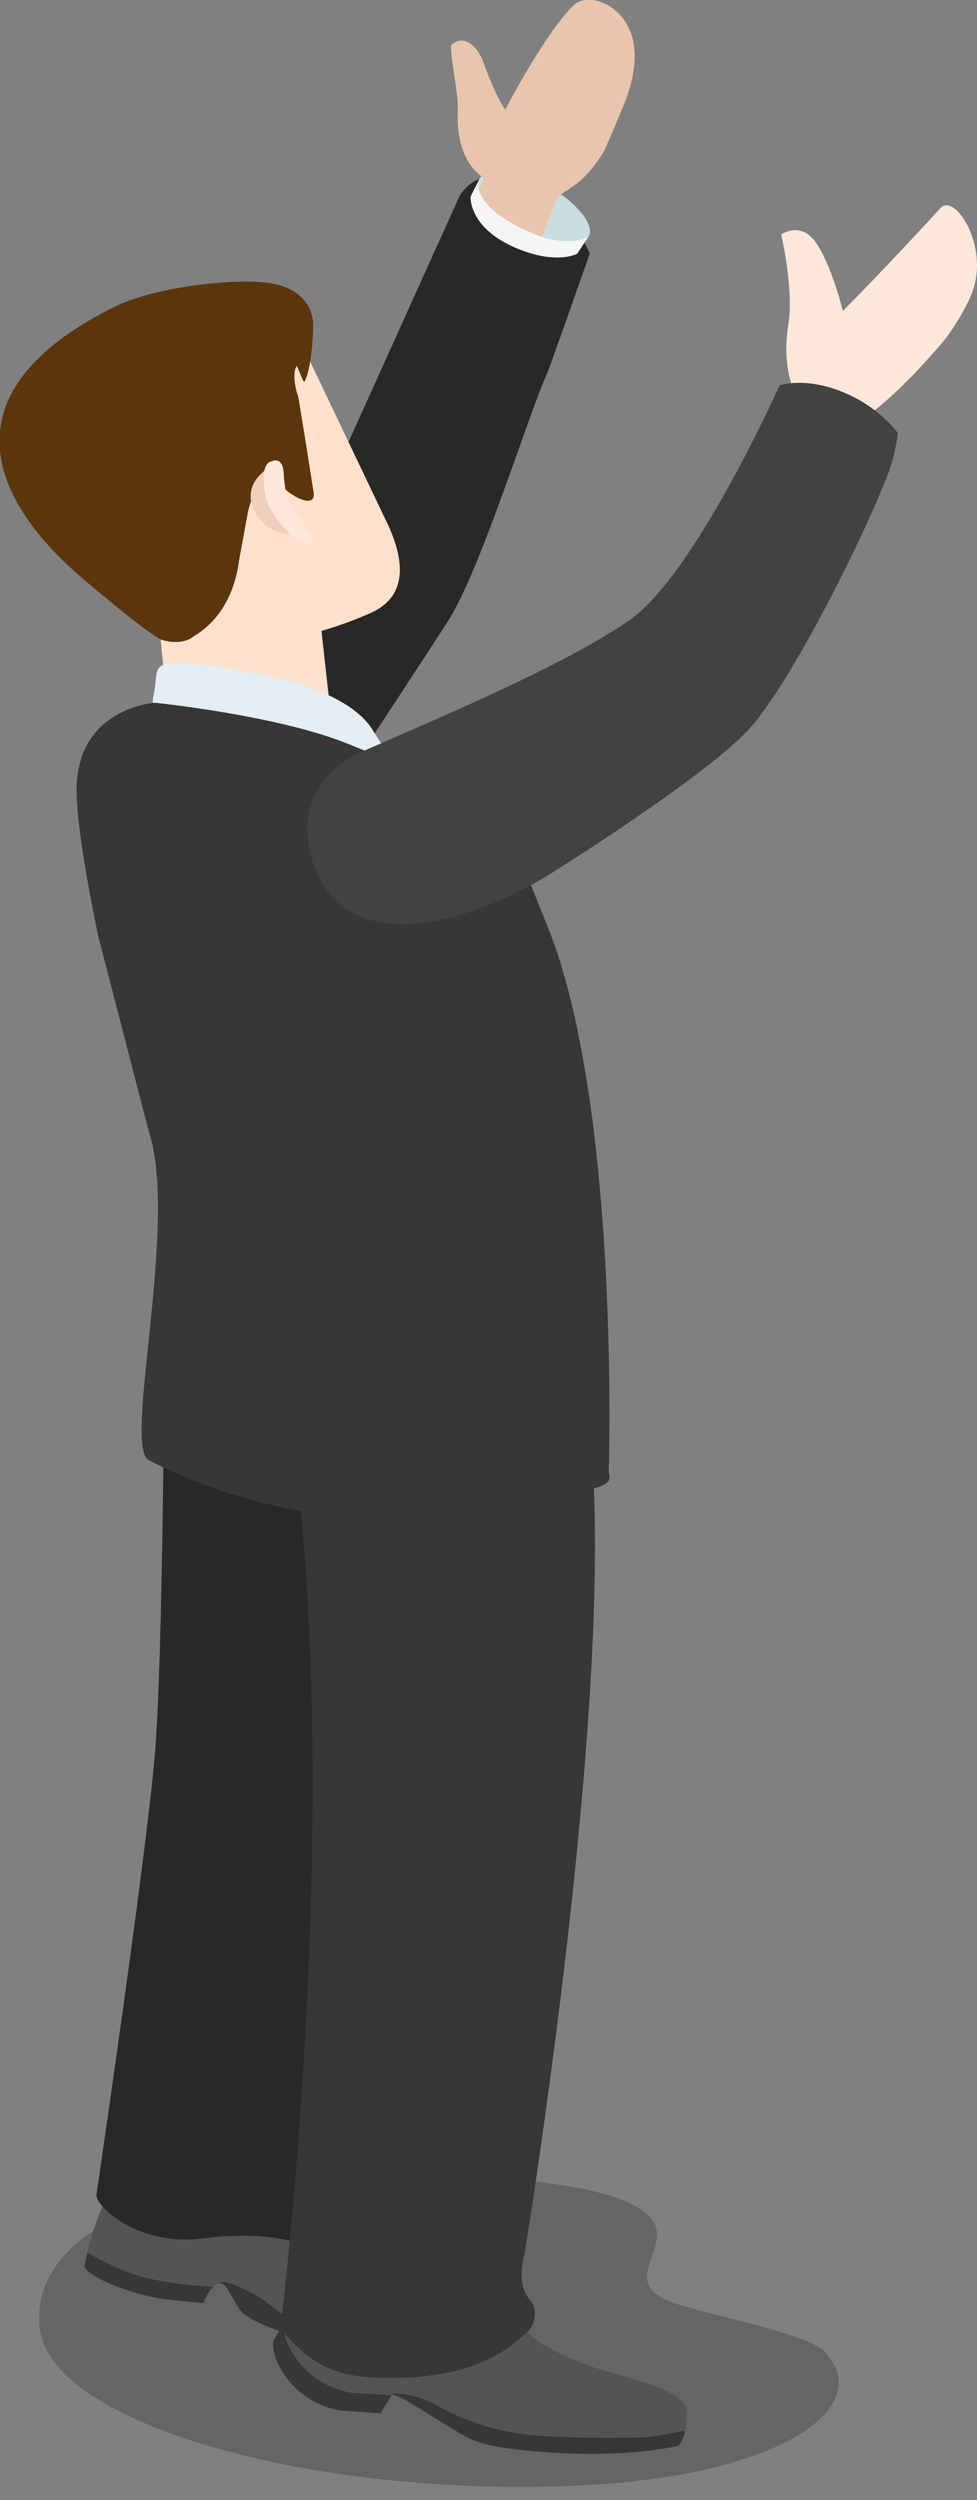 <?xml version="1.0" encoding="UTF-8" standalone="no"?>
<!-- Created with Inkscape (http://www.inkscape.org/) -->

<svg
   xmlns:dc="http://purl.org/dc/elements/1.1/"
   xmlns:cc="http://creativecommons.org/ns#"
   xmlns:rdf="http://www.w3.org/1999/02/22-rdf-syntax-ns#"
   xmlns:svg="http://www.w3.org/2000/svg"
   xmlns="http://www.w3.org/2000/svg"
   xmlns:sodipodi="http://sodipodi.sourceforge.net/DTD/sodipodi-0.dtd"
   xmlns:inkscape="http://www.inkscape.org/namespaces/inkscape"
   width="2.638mm"
   height="6.745mm"
   viewBox="0 0 2.638 6.745"
   version="1.1"
   id="svg45331"
   inkscape:version="0.92.2 (5c3e80d, 2017-08-06)"
   sodipodi:docname="people-business-23.svg">
  <rect x="0" y="0" width="2.638" height="6.745" fill="#808080" stroke="none"/>
  <defs
     id="defs45325">
    <clipPath
       id="clipPath2864"
       clipPathUnits="userSpaceOnUse">
      <path
         inkscape:connector-curvature="0"
         id="path2862"
         d="m 1713.778,1928.833 c -0.536,-0.312 -0.927,-0.874 -1.106,-1.65 v 0 l 1.125,0.653 c 0.179,0.778 0.57,1.34 1.107,1.651 v 0 z" />
    </clipPath>
    <clipPath
       id="clipPath2848"
       clipPathUnits="userSpaceOnUse">
      <path
         inkscape:connector-curvature="0"
         id="path2846"
         d="M 0,2119.953 H 3253.108 V 0 H 0 Z" />
    </clipPath>
    <clipPath
       id="clipPath2836"
       clipPathUnits="userSpaceOnUse">
      <path
         inkscape:connector-curvature="0"
         id="path2834"
         d="m 1711.152,1926.674 v -0.651 c 0.308,-0.179 0.813,-0.18 1.126,0 v 0 0.651 c -0.315,-0.183 -0.82,-0.178 -1.129,0" />
    </clipPath>
    <clipPath
       id="clipPath2820"
       clipPathUnits="userSpaceOnUse">
      <path
         inkscape:connector-curvature="0"
         id="path2818"
         d="M 0,2119.953 H 3253.108 V 0 H 0 Z" />
    </clipPath>
    <clipPath
       id="clipPath2808"
       clipPathUnits="userSpaceOnUse">
      <path
         inkscape:connector-curvature="0"
         id="path2806"
         d="m 1710.148,1926.8 c 0,-0.121 0.077,-0.238 0.231,-0.325 v 0 0.65 c -0.156,0.087 -0.233,0.207 -0.233,0.324 v 0 -0.649 z" />
    </clipPath>
    <clipPath
       id="clipPath2796"
       clipPathUnits="userSpaceOnUse">
      <path
         inkscape:connector-curvature="0"
         id="path2794"
         d="m 1714.756,1928.103 v -0.65 c 0.158,0.09 0.237,0.211 0.237,0.331 v 0 0.65 c 0,-0.119 -0.078,-0.24 -0.236,-0.331" />
    </clipPath>
    <clipPath
       id="clipPath2784"
       clipPathUnits="userSpaceOnUse">
      <path
         inkscape:connector-curvature="0"
         id="path2782"
         d="M 0,2119.953 H 3253.108 V 0 H 0 Z" />
    </clipPath>
    <clipPath
       id="clipPath2772"
       clipPathUnits="userSpaceOnUse">
      <path
         inkscape:connector-curvature="0"
         id="path2770"
         d="m 1720.53,1921.188 10e-4,-0.65 c 0.309,-0.181 0.814,-0.181 1.128,0 v 0 0.65 c -0.316,-0.182 -0.821,-0.181 -1.129,0" />
    </clipPath>
    <clipPath
       id="clipPath2756"
       clipPathUnits="userSpaceOnUse">
      <path
         inkscape:connector-curvature="0"
         id="path2754"
         d="M 0,2119.953 H 3253.108 V 0 H 0 Z" />
    </clipPath>
    <clipPath
       id="clipPath2744"
       clipPathUnits="userSpaceOnUse">
      <path
         inkscape:connector-curvature="0"
         id="path2742"
         d="m 1719.524,1921.312 c 0,-0.119 0.08,-0.235 0.234,-0.324 v 0 0.65 c -0.154,0.089 -0.233,0.207 -0.233,0.324 v 0 -0.65 z" />
    </clipPath>
    <clipPath
       id="clipPath2732"
       clipPathUnits="userSpaceOnUse">
      <path
         inkscape:connector-curvature="0"
         id="path2730"
         d="m 1724.133,1922.619 v -0.654 c 0.158,0.094 0.238,0.212 0.238,0.331 v 0 0.65 c 0,-0.117 -0.08,-0.238 -0.238,-0.327" />
    </clipPath>
    <clipPath
       id="clipPath2536"
       clipPathUnits="userSpaceOnUse">
      <path
         inkscape:connector-curvature="0"
         id="path2534"
         d="m 1708.77,1889.11 h 53.56 v -38.31 h -53.56 z" />
    </clipPath>
    <clipPath
       id="clipPath3428"
       clipPathUnits="userSpaceOnUse">
      <path
         inkscape:connector-curvature="0"
         id="path3426"
         d="m 1819.231,1919.634 0.051,-0.722 c 0.167,0.114 0.248,0.253 0.238,0.383 v 0 l -0.048,0.721 c 0.01,-0.131 -0.071,-0.272 -0.241,-0.382" />
    </clipPath>
    <clipPath
       id="clipPath3440"
       clipPathUnits="userSpaceOnUse">
      <path
         inkscape:connector-curvature="0"
         id="path3438"
         d="m 1814.225,1917.859 c 0.01,-0.132 0.103,-0.255 0.282,-0.343 v 0 l -0.049,0.721 c -0.177,0.085 -0.273,0.212 -0.281,0.34 v 0 z" />
    </clipPath>
    <clipPath
       id="clipPath3452"
       clipPathUnits="userSpaceOnUse">
      <path
         inkscape:connector-curvature="0"
         id="path3450"
         d="M 0,2119.953 H 3253.108 V 0 H 0 Z" />
    </clipPath>
    <clipPath
       id="clipPath3468"
       clipPathUnits="userSpaceOnUse">
      <path
         inkscape:connector-curvature="0"
         id="path3466"
         d="m 1815.349,1917.792 0.046,-0.72 c 0.354,-0.177 0.915,-0.14 1.248,0.082 v 0 l -0.048,0.721 c -0.335,-0.223 -0.893,-0.259 -1.246,-0.083" />
    </clipPath>
    <clipPath
       id="clipPath3480"
       clipPathUnits="userSpaceOnUse">
      <path
         inkscape:connector-curvature="0"
         id="path3478"
         d="M 0,2119.953 H 3253.108 V 0 H 0 Z" />
    </clipPath>
    <clipPath
       id="clipPath3492"
       clipPathUnits="userSpaceOnUse">
      <path
         inkscape:connector-curvature="0"
         id="path3490"
         d="m 1808.461,1925.033 0.049,-0.719 c 0.167,0.112 0.245,0.25 0.238,0.383 v 0 l -0.049,0.719 c 0.01,-0.131 -0.07,-0.268 -0.238,-0.383" />
    </clipPath>
    <clipPath
       id="clipPath3504"
       clipPathUnits="userSpaceOnUse">
      <path
         inkscape:connector-curvature="0"
         id="path3502"
         d="m 1803.454,1923.259 c 0.01,-0.132 0.102,-0.258 0.279,-0.342 v 0 l -0.048,0.72 c -0.177,0.086 -0.273,0.214 -0.28,0.342 v 0 z" />
    </clipPath>
    <clipPath
       id="clipPath3516"
       clipPathUnits="userSpaceOnUse">
      <path
         inkscape:connector-curvature="0"
         id="path3514"
         d="M 0,2119.953 H 3253.108 V 0 H 0 Z" />
    </clipPath>
    <clipPath
       id="clipPath3532"
       clipPathUnits="userSpaceOnUse">
      <path
         inkscape:connector-curvature="0"
         id="path3530"
         d="m 1804.576,1923.193 0.047,-0.721 c 0.353,-0.175 0.915,-0.14 1.248,0.081 v 0 l -0.049,0.722 c -0.333,-0.223 -0.894,-0.258 -1.246,-0.082" />
    </clipPath>
    <clipPath
       id="clipPath3544"
       clipPathUnits="userSpaceOnUse">
      <path
         inkscape:connector-curvature="0"
         id="path3542"
         d="M 0,2119.953 H 3253.108 V 0 H 0 Z" />
    </clipPath>
    <clipPath
       id="clipPath3560"
       clipPathUnits="userSpaceOnUse">
      <path
         inkscape:connector-curvature="0"
         id="path3558"
         d="m 1807.327,1925.772 c -0.572,-0.383 -0.964,-1.034 -1.106,-1.907 v 0 l 1.197,0.803 c 0.144,0.873 0.537,1.525 1.109,1.907 v 0 z" />
    </clipPath>
    <clipPath
       id="clipPath3240"
       clipPathUnits="userSpaceOnUse">
      <path
         inkscape:connector-curvature="0"
         id="path3238"
         d="m 1804.45,1875.26 h 66.26 v -26.97 h -66.26 z" />
    </clipPath>
    <clipPath
       id="clipPath3596"
       clipPathUnits="userSpaceOnUse">
      <path
         inkscape:connector-curvature="0"
         id="path3594"
         d="m 1887.55,1874.88 h 68.5 v -28.2 h -68.5 z" />
    </clipPath>
    <clipPath
       id="clipPath3760"
       clipPathUnits="userSpaceOnUse">
      <path
         inkscape:connector-curvature="0"
         id="path3758"
         d="m 1940.709,1921.043 c -0.01,-0.134 0.073,-0.277 0.243,-0.394 v 0 l 0.052,0.743 c -0.176,0.111 -0.256,0.256 -0.246,0.388 v 0 z" />
    </clipPath>
    <clipPath
       id="clipPath3772"
       clipPathUnits="userSpaceOnUse">
      <path
         inkscape:connector-curvature="0"
         id="path3770"
         d="m 1945.896,1919.955 -0.048,-0.737 c 0.182,0.088 0.281,0.215 0.289,0.351 v 0 l 0.048,0.737 c -0.01,-0.134 -0.106,-0.261 -0.289,-0.351" />
    </clipPath>
    <clipPath
       id="clipPath3784"
       clipPathUnits="userSpaceOnUse">
      <path
         inkscape:connector-curvature="0"
         id="path3782"
         d="M 0,2119.953 H 3253.108 V 0 H 0 Z" />
    </clipPath>
    <clipPath
       id="clipPath3800"
       clipPathUnits="userSpaceOnUse">
      <path
         inkscape:connector-curvature="0"
         id="path3798"
         d="m 1943.658,1918.845 c 0.343,-0.226 0.914,-0.264 1.28,-0.084 v 0 l 0.047,0.741 c -0.361,-0.182 -0.936,-0.146 -1.28,0.084 v 0 z" />
    </clipPath>
    <clipPath
       id="clipPath3812"
       clipPathUnits="userSpaceOnUse">
      <path
         inkscape:connector-curvature="0"
         id="path3810"
         d="M 0,2119.953 H 3253.108 V 0 H 0 Z" />
    </clipPath>
    <clipPath
       id="clipPath3824"
       clipPathUnits="userSpaceOnUse">
      <path
         inkscape:connector-curvature="0"
         id="path3822"
         d="m 1951.754,1926.58 c -0.01,-0.136 0.071,-0.278 0.241,-0.392 v 0 l 0.052,0.737 c -0.174,0.117 -0.253,0.258 -0.245,0.391 v 0 z" />
    </clipPath>
    <clipPath
       id="clipPath3836"
       clipPathUnits="userSpaceOnUse">
      <path
         inkscape:connector-curvature="0"
         id="path3834"
         d="m 1956.943,1925.491 -0.049,-0.737 c 0.18,0.088 0.277,0.215 0.287,0.352 v 0 l 0.049,0.737 c -0.01,-0.132 -0.104,-0.262 -0.287,-0.352" />
    </clipPath>
    <clipPath
       id="clipPath3848"
       clipPathUnits="userSpaceOnUse">
      <path
         inkscape:connector-curvature="0"
         id="path3846"
         d="M 0,2119.953 H 3253.108 V 0 H 0 Z" />
    </clipPath>
    <clipPath
       id="clipPath3864"
       clipPathUnits="userSpaceOnUse">
      <path
         inkscape:connector-curvature="0"
         id="path3862"
         d="m 1954.703,1924.383 c 0.34,-0.229 0.916,-0.262 1.279,-0.086 v 0 l 0.049,0.743 c -0.361,-0.183 -0.938,-0.15 -1.279,0.081 v 0 z" />
    </clipPath>
    <clipPath
       id="clipPath3876"
       clipPathUnits="userSpaceOnUse">
      <path
         inkscape:connector-curvature="0"
         id="path3874"
         d="M 0,2119.953 H 3253.108 V 0 H 0 Z" />
    </clipPath>
    <clipPath
       id="clipPath3892"
       clipPathUnits="userSpaceOnUse">
      <path
         inkscape:connector-curvature="0"
         id="path3890"
         d="m 1953.117,1926.55 1.227,-0.822 c -0.145,0.891 -0.551,1.561 -1.133,1.955 v 0 l -1.232,0.823 c 0.588,-0.393 0.989,-1.061 1.138,-1.956" />
    </clipPath>
    <clipPath
       id="clipPath3948"
       clipPathUnits="userSpaceOnUse">
      <path
         inkscape:connector-curvature="0"
         id="path3946"
         d="m 2018.76,1870.93 h 70.11 v -23.75 h -70.11 z" />
    </clipPath>
    <clipPath
       id="clipPath4212"
       clipPathUnits="userSpaceOnUse">
      <path
         inkscape:connector-curvature="0"
         id="path4210"
         d="m 2154.433,1916.311 c 0,-0.141 0.087,-0.289 0.273,-0.405 v 0 l 0.028,0.784 c -0.187,0.117 -0.276,0.264 -0.271,0.407 v 0 z" />
    </clipPath>
    <clipPath
       id="clipPath4224"
       clipPathUnits="userSpaceOnUse">
      <path
         inkscape:connector-curvature="0"
         id="path4222"
         d="m 2159.973,1915.328 -0.03,-0.782 c 0.192,0.1 0.289,0.239 0.295,0.381 v 0 l 0.027,0.785 c 0,-0.142 -0.103,-0.28 -0.292,-0.384" />
    </clipPath>
    <clipPath
       id="clipPath4236"
       clipPathUnits="userSpaceOnUse">
      <path
         inkscape:connector-curvature="0"
         id="path4234"
         d="M 0,2119.953 H 3253.108 V 0 H 0 Z" />
    </clipPath>
    <clipPath
       id="clipPath4252"
       clipPathUnits="userSpaceOnUse">
      <path
         inkscape:connector-curvature="0"
         id="path4250"
         d="m 2157.634,1914.081 c 0.368,-0.23 0.978,-0.251 1.357,-0.046 v 0 l 0.029,0.783 c -0.377,-0.203 -0.988,-0.185 -1.36,0.049 v 0 z" />
    </clipPath>
    <clipPath
       id="clipPath4264"
       clipPathUnits="userSpaceOnUse">
      <path
         inkscape:connector-curvature="0"
         id="path4262"
         d="M 0,2119.953 H 3253.108 V 0 H 0 Z" />
    </clipPath>
    <clipPath
       id="clipPath4276"
       clipPathUnits="userSpaceOnUse">
      <path
         inkscape:connector-curvature="0"
         id="path4274"
         d="m 2165.961,1922.544 c 0,-0.146 0.086,-0.293 0.271,-0.409 v 0 l 0.032,0.784 c -0.188,0.117 -0.279,0.265 -0.274,0.408 v 0 z" />
    </clipPath>
    <clipPath
       id="clipPath4288"
       clipPathUnits="userSpaceOnUse">
      <path
         inkscape:connector-curvature="0"
         id="path4286"
         d="m 2171.5,1921.561 -0.028,-0.785 c 0.189,0.101 0.287,0.239 0.293,0.379 v 0 l 0.028,0.787 c 0,-0.142 -0.102,-0.281 -0.293,-0.381" />
    </clipPath>
    <clipPath
       id="clipPath4300"
       clipPathUnits="userSpaceOnUse">
      <path
         inkscape:connector-curvature="0"
         id="path4298"
         d="M 0,2119.953 H 3253.108 V 0 H 0 Z" />
    </clipPath>
    <clipPath
       id="clipPath4316"
       clipPathUnits="userSpaceOnUse">
      <path
         inkscape:connector-curvature="0"
         id="path4314"
         d="m 2169.16,1920.31 c 0.37,-0.229 0.979,-0.249 1.359,-0.045 v 0 l 0.03,0.784 c -0.379,-0.201 -0.99,-0.186 -1.36,0.046 v 0 z" />
    </clipPath>
    <clipPath
       id="clipPath4328"
       clipPathUnits="userSpaceOnUse">
      <path
         inkscape:connector-curvature="0"
         id="path4326"
         d="M 0,2119.953 H 3253.108 V 0 H 0 Z" />
    </clipPath>
    <clipPath
       id="clipPath4344"
       clipPathUnits="userSpaceOnUse">
      <path
         inkscape:connector-curvature="0"
         id="path4342"
         d="m 2167.406,1922.556 1.331,-0.832 c -0.186,0.942 -0.633,1.637 -1.266,2.036 v 0 l -1.332,0.833 c 0.636,-0.396 1.084,-1.091 1.267,-2.037" />
    </clipPath>
    <clipPath
       id="clipPath4598"
       clipPathUnits="userSpaceOnUse">
      <path
         inkscape:connector-curvature="0"
         id="path4596"
         d="m 2331.633,1939.514 c 0,-0.142 0.1,-0.287 0.296,-0.396 v 0 0.783 c -0.196,0.107 -0.292,0.246 -0.292,0.387 v 0 -0.774 z" />
    </clipPath>
    <clipPath
       id="clipPath4610"
       clipPathUnits="userSpaceOnUse">
      <path
         inkscape:connector-curvature="0"
         id="path4608"
         d="m 2337.17,1938.719 v -0.771 c 0.189,0.099 0.285,0.249 0.285,0.379 v 0 0.787 c 0,-0.14 -0.091,-0.287 -0.283,-0.395" />
    </clipPath>
    <clipPath
       id="clipPath4622"
       clipPathUnits="userSpaceOnUse">
      <path
         inkscape:connector-curvature="0"
         id="path4620"
         d="M 0,2119.953 H 3253.108 V 0 H 0 Z" />
    </clipPath>
    <clipPath
       id="clipPath4638"
       clipPathUnits="userSpaceOnUse">
      <path
         inkscape:connector-curvature="0"
         id="path4636"
         d="m 2334.888,1938.187 v -0.785 c 0.382,-0.217 0.981,-0.217 1.349,0 v 0 0.785 c -0.368,-0.217 -0.963,-0.217 -1.349,0" />
    </clipPath>
    <clipPath
       id="clipPath4650"
       clipPathUnits="userSpaceOnUse">
      <path
         inkscape:connector-curvature="0"
         id="path4648"
         d="M 0,2119.953 H 3253.108 V 0 H 0 Z" />
    </clipPath>
    <clipPath
       id="clipPath4662"
       clipPathUnits="userSpaceOnUse">
      <path
         inkscape:connector-curvature="0"
         id="path4660"
         d="m 2342.868,1946.09 c 0,-0.141 0.101,-0.294 0.291,-0.401 v 0 l 0.01,0.777 c -0.195,0.113 -0.291,0.255 -0.291,0.401 v 0 z" />
    </clipPath>
    <clipPath
       id="clipPath4674"
       clipPathUnits="userSpaceOnUse">
      <path
         inkscape:connector-curvature="0"
         id="path4672"
         d="m 2348.401,1945.298 v -0.782 c 0.182,0.104 0.277,0.25 0.277,0.39 v 0 l 0.01,0.781 c 0,-0.143 -0.095,-0.282 -0.282,-0.389" />
    </clipPath>
    <clipPath
       id="clipPath4686"
       clipPathUnits="userSpaceOnUse">
      <path
         inkscape:connector-curvature="0"
         id="path4684"
         d="M 0,2119.953 H 3253.108 V 0 H 0 Z" />
    </clipPath>
    <clipPath
       id="clipPath4702"
       clipPathUnits="userSpaceOnUse">
      <path
         inkscape:connector-curvature="0"
         id="path4700"
         d="m 2346.127,1944.756 v -0.778 c 0.376,-0.212 0.982,-0.212 1.348,0 v 0 0.778 c -0.366,-0.213 -0.972,-0.213 -1.348,0" />
    </clipPath>
    <clipPath
       id="clipPath4714"
       clipPathUnits="userSpaceOnUse">
      <path
         inkscape:connector-curvature="0"
         id="path4712"
         d="M 0,2119.953 H 3253.108 V 0 H 0 Z" />
    </clipPath>
    <clipPath
       id="clipPath4730"
       clipPathUnits="userSpaceOnUse">
      <path
         inkscape:connector-curvature="0"
         id="path4728"
         d="m 2343.05,1948.089 c -0.023,0.013 -0.045,0.026 -0.068,0.038 v 0 z m 1.257,-1.939 1.349,-0.782 c -0.21,0.926 -0.683,1.603 -1.326,1.976 v 0 l -1.28,0.745 c 0.612,-0.371 1.048,-1.041 1.257,-1.939" />
    </clipPath>
    <clipPath
       id="clipPath4742"
       clipPathUnits="userSpaceOnUse">
      <path
         inkscape:connector-curvature="0"
         id="path4740"
         d="M 0,2119.953 H 3253.108 V 0 H 0 Z" />
    </clipPath>
    <clipPath
       id="clipPath4918"
       clipPathUnits="userSpaceOnUse">
      <path
         inkscape:connector-curvature="0"
         id="path4916"
         d="m 2276.169,1866.541 c 0,-0.151 0.1,-0.291 0.285,-0.401 v 0 0.785 c -0.19,0.105 -0.286,0.259 -0.286,0.394 v 0 -0.778 z" />
    </clipPath>
    <clipPath
       id="clipPath4930"
       clipPathUnits="userSpaceOnUse">
      <path
         inkscape:connector-curvature="0"
         id="path4928"
         d="m 2281.734,1865.741 -0.01,-0.776 c 0.185,0.103 0.278,0.244 0.278,0.385 v 0 0.786 c 0,-0.141 -0.096,-0.281 -0.276,-0.395" />
    </clipPath>
    <clipPath
       id="clipPath4942"
       clipPathUnits="userSpaceOnUse">
      <path
         inkscape:connector-curvature="0"
         id="path4940"
         d="M 0,2119.953 H 3253.108 V 0 H 0 Z" />
    </clipPath>
    <clipPath
       id="clipPath4958"
       clipPathUnits="userSpaceOnUse">
      <path
         inkscape:connector-curvature="0"
         id="path4956"
         d="m 2279.442,1865.203 v -0.782 c 0.372,-0.219 0.983,-0.219 1.351,0 v 0 0.782 c -0.372,-0.221 -0.983,-0.221 -1.355,0" />
    </clipPath>
    <clipPath
       id="clipPath4970"
       clipPathUnits="userSpaceOnUse">
      <path
         inkscape:connector-curvature="0"
         id="path4968"
         d="M 0,2119.953 H 3253.108 V 0 H 0 Z" />
    </clipPath>
    <clipPath
       id="clipPath4982"
       clipPathUnits="userSpaceOnUse">
      <path
         inkscape:connector-curvature="0"
         id="path4980"
         d="m 2287.467,1873.148 c 0,-0.144 0.095,-0.29 0.287,-0.404 v 0 0.786 c -0.191,0.114 -0.29,0.258 -0.29,0.404 v 0 -0.786 z" />
    </clipPath>
    <clipPath
       id="clipPath4994"
       clipPathUnits="userSpaceOnUse">
      <path
         inkscape:connector-curvature="0"
         id="path4992"
         d="m 2293.032,1872.36 v -0.782 c 0.191,0.096 0.282,0.241 0.282,0.378 v 0 0.788 c 0,-0.14 -0.094,-0.281 -0.281,-0.384" />
    </clipPath>
    <clipPath
       id="clipPath5006"
       clipPathUnits="userSpaceOnUse">
      <path
         inkscape:connector-curvature="0"
         id="path5004"
         d="M 0,2119.953 H 3253.108 V 0 H 0 Z" />
    </clipPath>
    <clipPath
       id="clipPath5022"
       clipPathUnits="userSpaceOnUse">
      <path
         inkscape:connector-curvature="0"
         id="path5020"
         d="m 2290.745,1871.81 -0.01,-0.78 c 0.377,-0.22 0.986,-0.214 1.353,0 v 0 0.78 c -0.371,-0.212 -0.98,-0.212 -1.351,0" />
    </clipPath>
    <clipPath
       id="clipPath5034"
       clipPathUnits="userSpaceOnUse">
      <path
         inkscape:connector-curvature="0"
         id="path5032"
         d="M 0,2119.953 H 3253.108 V 0 H 0 Z" />
    </clipPath>
    <clipPath
       id="clipPath5050"
       clipPathUnits="userSpaceOnUse">
      <path
         inkscape:connector-curvature="0"
         id="path5048"
         d="m 2288.91,1873.212 1.359,-0.784 c -0.216,0.934 -0.691,1.61 -1.337,1.987 v 0 l -1.356,0.791 c 0.652,-0.377 1.121,-1.054 1.334,-1.994" />
    </clipPath>
    <clipPath
       id="clipPath4408"
       clipPathUnits="userSpaceOnUse">
      <path
         inkscape:connector-curvature="0"
         id="path4406"
         d="m 2301.08,1906.05 h 45.97 v -31.57 h -45.97 z" />
    </clipPath>
    <clipPath
       id="clipPath4392"
       clipPathUnits="userSpaceOnUse">
      <path
         inkscape:connector-curvature="0"
         id="path4390"
         d="m 2227.58,1871.71 h 52.38 v -32.03 h -52.38 z" />
    </clipPath>
    <clipPath
       id="clipPath5114"
       clipPathUnits="userSpaceOnUse">
      <path
         inkscape:connector-curvature="0"
         id="path5112"
         d="m 2417.33,1884.9 h 51.88 v -27.05 h -51.88 z" />
    </clipPath>
    <clipPath
       id="clipPath5554"
       clipPathUnits="userSpaceOnUse">
      <path
         inkscape:connector-curvature="0"
         id="path5552"
         d="m 2532.68,1877.97 h 61.16 v -27.88 h -61.16 z" />
    </clipPath>
  </defs>
  <sodipodi:namedview
     id="base"
     pagecolor="#ffffff"
     bordercolor="#666666"
     borderopacity="1.0"
     inkscape:pageopacity="0.0"
     inkscape:pageshadow="2"
     inkscape:zoom="0.35"
     inkscape:cx="-607.92425"
     inkscape:cy="643.38477"
     inkscape:document-units="mm"
     inkscape:current-layer="layer1"
     showgrid="false"
     fit-margin-top="0"
     fit-margin-left="0"
     fit-margin-right="0"
     fit-margin-bottom="0"
     inkscape:window-width="1360"
     inkscape:window-height="706"
     inkscape:window-x="-8"
     inkscape:window-y="-8"
     inkscape:window-maximized="1" />
  <g
     inkscape:label="Layer 1"
     inkscape:groupmode="layer"
     id="layer1"
     transform="translate(-83.362,-584.46)">
    <g
       transform="matrix(0.1,0,0,0.086,75.948,565.636)"
       id="g43579">
      <g
         transform="matrix(0.353,0,0,-0.353,-818.839,949.981)"
         id="g5548">
        <g
           id="g5550" />
        <g
           id="g5562">
          <g
             style="opacity:0.27"
             id="g5560"
             clip-path="url(#clipPath5554)">
            <g
               id="g5558"
               transform="translate(2581.19,1866.45)">
              <path
                 inkscape:connector-curvature="0"
                 id="path5556"
                 style="fill:#231f20;fill-opacity:1;fill-rule:nonzero;stroke:none"
                 d="m 0,0 c -5.66,2.354 3.291,6.585 -4.938,9.548 -3.317,1.194 -9.878,1.976 -20.414,1.976 -11.744,0 -23.966,-4.496 -23.12,-13.764 0.784,-8.536 20.926,-15.091 41.183,-14.007 15.961,0.849 22.886,7.244 18.786,11.978 C 10.132,-2.683 2.534,-1.055 0,0" />
            </g>
          </g>
        </g>
      </g>
      <g
         transform="matrix(0.353,0,0,-0.353,88.216,224.628)"
         id="g5564">
        <path
           inkscape:connector-curvature="0"
           id="path5566"
           style="fill:#282827;fill-opacity:1;fill-rule:nonzero;stroke:none"
           d="m 0,0 c 3.826,-2.054 5.234,-6.263 5.234,-6.263 0,0 -3.015,-10.006 -3.277,-10.686 -1.48,-3.843 -5.089,-17.491 -7.55,-21.944 -2.898,-5.244 -9.82,-17.394 -9.82,-17.394 0,0 -7.615,-12.844 -14.713,-6.279 -3.937,3.64 -3.019,8.193 1.23,14.137 2.042,2.853 12.544,17.353 12.544,17.353 l 11.585,29.82 c 0,0 1.252,3.144 4.767,1.256" />
      </g>
      <g
         transform="matrix(0.353,0,0,-0.353,95.625,231.233)"
         id="g5568">
        <path
           inkscape:connector-curvature="0"
           id="path5570"
           style="fill:#ffe8d9;fill-opacity:1;fill-rule:nonzero;stroke:none"
           d="m 0,0 c 0,0 -1.125,2.063 -0.553,6.24 0.416,3.05 -0.555,7.905 -0.555,7.905 0,0 1.481,1.227 2.633,-0.693 1.25,-2.081 2.08,-6.104 2.08,-6.104 0,0 3.514,4.098 7.465,9.146 1.076,1.379 3.728,-3.293 2.46,-7.404 C 13.05,7.533 11.785,5.324 11.286,4.641 7.119,-1.065 4.723,-2.576 4.723,-2.576 Z" />
      </g>
      <g
         transform="matrix(0.353,0,0,-0.353,88.111,290.577)"
         id="g5572">
        <path
           inkscape:connector-curvature="0"
           id="path5574"
           style="fill:#545454;fill-opacity:1;fill-rule:nonzero;stroke:none"
           d="m 0,0 c 0,0 -0.635,-2.021 0.752,-4.103 0.973,-1.458 4.3,-2.843 4.3,-2.843 2.222,-1.134 8.276,-2.106 7.886,-4.553 0,0 0.036,-1.152 -0.182,-1.491 -0.756,-1.173 -2.481,-1.275 -4.188,-1.26 0,0 -2.741,-0.23 -5.252,0.195 -3.242,0.547 -6.117,0.967 -8.183,2.099 0,0 -3.039,2.306 -4.227,2.306 -0.484,0 -1.308,-0.42 -1.871,-1.527 l -2.607,0.178 c -4.118,0.932 -5.428,5.425 -4.994,6.277 l 4.218,8.259 z" />
      </g>
      <g
         transform="matrix(0.353,0,0,-0.353,85.686,294.202)"
         id="g5576">
        <path
           inkscape:connector-curvature="0"
           id="path5578"
           style="fill:#383736;fill-opacity:1;fill-rule:nonzero;stroke:none"
           d="m 0,0 c 0.726,-0.35 2.846,-2.081 6.656,-2.842 3.109,-0.622 9.57,-0.419 9.57,-0.419 1.253,-0.008 3.41,0.686 3.457,0.595 0.049,-0.103 -0.307,-1.227 -0.513,-1.328 0,0 -4.658,-1.384 -12.514,-0.304 -3.26,0.449 -3.675,1.109 -5.337,2.217 0,0 -2.872,2.092 -2.981,2.151 C -2.354,0.449 -2.851,0.679 -2.911,0.553 -2.861,0.606 -1.881,0.91 0,0" />
      </g>
      <g
         transform="matrix(0.353,0,0,-0.353,83.591,293.942)"
         id="g5580">
        <path
           inkscape:connector-curvature="0"
           id="path5582"
           style="fill:#383736;fill-opacity:1;fill-rule:nonzero;stroke:none"
           d="M 0,0 3.165,-0.25 C 2.608,-1.371 2.854,-0.831 2.334,-1.844 l -3.156,0.26 c -4.116,0.934 -5.426,5.425 -4.994,6.277 l 0.821,1.582 C -5.431,5.422 -4.118,0.934 0,0" />
      </g>
      <g
         transform="matrix(0.353,0,0,-0.353,82.817,286.988)"
         id="g5584">
        <path
           inkscape:connector-curvature="0"
           id="path5586"
           style="fill:#545454;fill-opacity:1;fill-rule:nonzero;stroke:none"
           d="m 0,0 c 0,0 -0.681,-2.359 1.388,-3.504 1.276,-0.704 3.166,-1.611 3.166,-1.611 2.462,-0.589 5.287,-1.894 5.057,-3.818 0,0 -0.055,-0.768 -0.251,-1.113 -0.67,-1.192 0.235,-0.346 -2.145,-1.109 0,0 -3.964,-2.947 -6.38,-2.999 -3.039,-0.064 -4.713,2.416 -5.486,2.863 0,0 -1.483,1.043 -2.553,1.372 -1.188,0.363 -1.701,-1.621 -1.841,-1.83 0,0 -2.063,0.217 -2.711,0.309 -2.734,0.386 -6.488,2.145 -6.348,3.069 0.762,5.064 3.767,10.951 3.767,10.951 z" />
      </g>
      <g
         transform="matrix(0.353,0,0,-0.353,80.764,290.564)"
         id="g5588">
        <path
           inkscape:connector-curvature="0"
           id="path5590"
           style="fill:#383736;fill-opacity:1;fill-rule:nonzero;stroke:none"
           d="m 0,0 c 0.983,-0.416 3.132,-2.711 6.4,-3.197 2.735,-0.408 6.289,-0.271 6.289,-0.271 1.132,0.252 2.32,0.865 2.261,0.705 -0.426,-1.169 -0.169,-1.884 -1.245,-2.09 0,0 -3.885,-0.741 -6.28,-0.494 -3.1,0.316 -6.821,1.895 -7.677,2.916 -0.396,0.475 -1.053,2.074 -1.326,2.38 -0.334,0.38 -0.738,0.162 -0.792,0.036 C -2.321,0.039 -1.818,0.764 0,0" />
      </g>
      <g
         transform="matrix(0.353,0,0,-0.353,82.817,286.988)"
         id="g5592">
        <path
           inkscape:connector-curvature="0"
           id="path5594"
           style="fill:#545454;fill-opacity:1;fill-rule:nonzero;stroke:none"
           d="m 0,0 c 0,0 -0.681,-2.359 1.388,-3.504 1.276,-0.704 3.166,-1.611 3.166,-1.611 2.462,-0.589 5.287,-1.894 5.057,-3.818 0,0 -0.055,-0.768 -0.251,-1.113 -0.67,-1.192 0.235,-0.346 -2.145,-1.109 0,0 -3.964,-2.947 -6.38,-2.999 -3.039,-0.064 -4.713,2.416 -5.486,2.863 0,0 -1.483,1.043 -2.553,1.372 -1.188,0.363 -1.701,-1.621 -1.841,-1.83 0,0 -2.063,0.217 -2.711,0.309 -2.734,0.386 -6.488,2.145 -6.348,3.069 0.762,5.064 3.767,10.951 3.767,10.951 z" />
      </g>
      <g
         transform="matrix(0.353,0,0,-0.353,83.788,262.528)"
         id="g5596">
        <path
           inkscape:connector-curvature="0"
           id="path5598"
           style="fill:#282827;fill-opacity:1;fill-rule:nonzero;stroke:none"
           d="m 0,0 -2.523,-76.885 c 0,0 -2.165,2.611 -9.361,1.592 -4.806,-0.68 -7.97,2.682 -8.08,3.812 0,0 3.771,29.654 4.472,39.106 0.654,8.76 0.741,37.768 0.741,37.768 z" />
      </g>
      <g
         transform="matrix(0.353,0,0,-0.353,89.865,262.255)"
         id="g5600">
        <path
           inkscape:connector-curvature="0"
           id="path5602"
           style="fill:#383736;fill-opacity:1;fill-rule:nonzero;stroke:none"
           d="m 0,0 c 3.696,-19.969 -4.409,-77.33 -4.409,-77.33 0.034,0.029 -0.802,-2.709 0.439,-4.259 0.612,-0.765 0.307,-2.293 -0.248,-2.797 -0.876,-0.798 -3.449,-4.459 -11.632,-4.043 -2.491,0.13 -4.662,0.667 -7.251,4.364 0,0 5.549,51.702 0,85.724 C -24.079,7.648 -1.105,5.967 0,0" />
      </g>
      <g
         transform="matrix(0.353,0,0,-0.353,79.473,245.018)"
         id="g5604">
        <path
           inkscape:connector-curvature="0"
           id="path5606"
           style="fill:#ffe1cc;fill-opacity:1;fill-rule:nonzero;stroke:none"
           d="M 0,0 -2.313,11.212 -3.406,24.11 8.92,23.874 10.102,11.464 C 10.465,9.738 11.783,9.519 13.005,8.247 L 19.648,1.34 c 1.596,-1.669 4.729,-4.193 5.851,-9.558 L 20.777,-26.124 7.096,-26.494 0.1,-6.942 C -0.38,-4.659 -0.413,-2.298 0,0" />
      </g>
      <g
         transform="matrix(0.353,0,0,-0.353,79.018,239.683)"
         id="g5608">
        <path
           inkscape:connector-curvature="0"
           id="path5610"
           style="fill:#e4eff4;fill-opacity:1;fill-rule:nonzero;stroke:none"
           d="m 0,0 c -1.479,0.039 -1.782,-0.276 -1.877,-1.195 -0.09,-0.904 -0.07,-0.953 -0.227,-1.842 -0.129,-0.735 0.198,-0.713 0.198,-0.713 0,0 7.465,-0.468 13.462,-2.944 4.262,-1.76 4.598,-1.943 4.598,-1.943 l -1.47,2.68 c -1.19,2.301 -4.522,4.12 -9.12,5.092 0,0 -3.76,0.82 -5.564,0.865" />
      </g>
      <g
         transform="matrix(0.353,0,0,-0.353,78.989,229.336)"
         id="g5612">
        <path
           inkscape:connector-curvature="0"
           id="path5614"
           style="fill:#ffe1cc;fill-opacity:1;fill-rule:nonzero;stroke:none"
           d="m 0,0 7.54,3.448 8.14,-19.841 c 2.441,-5.637 0.556,-7.635 -1.094,-8.489 -3.43,-1.773 -7.307,-2.779 -9.809,-2.613 -4.846,0.318 -8.932,7.766 -9.228,8.267 l -7.645,12.137 z" />
      </g>
      <g
         transform="matrix(0.353,0,0,-0.353,82.573,228.86)"
         id="g5616">
        <path
           inkscape:connector-curvature="0"
           id="path5618"
           style="fill:#5b350c;fill-opacity:1;fill-rule:nonzero;stroke:none"
           d="m 0,0 c 0.163,-0.22 0,-4.499 -0.603,-5.651 -0.09,-0.176 -0.548,1.483 -0.604,1.372 -0.397,-0.793 0.05,-2.536 0.11,-2.634 0.049,-0.082 1.207,-8.67 1.207,-8.67 0.069,-0.805 -0.576,-0.904 -1.647,-0.112 -1.199,0.894 -0.241,0.869 -1.082,1.203 -0.857,0.34 -1.991,-0.761 -2.32,-2.849 l -0.659,-4.169 c -0.44,-3.95 -2.194,-5.926 -3.51,-6.803 0,0 -0.707,-0.811 -2.305,-0.33 -0.785,0.238 -4.965,4.286 -6.474,5.818 -7.025,7.13 -9.99,16.47 2.742,23.813 2.854,1.645 8.31,2.464 11.302,2.196 C -0.167,2.854 0,0 0,0" />
      </g>
      <g
         transform="matrix(0.353,0,0,-0.353,81.39,233.567)"
         id="g5620">
        <path
           inkscape:connector-curvature="0"
           id="path5622"
           style="fill:#efcfbd;fill-opacity:1;fill-rule:nonzero;stroke:none"
           d="m 0,0 c 0,0 -1.75,-1.126 -1.291,-3.162 0.324,-1.436 1.33,-2.233 1.737,-2.403 1.09,-0.461 1.86,-0.261 1.86,-0.261 0,0 -1.659,2.964 -1.93,3.524 C 0.108,-1.739 0,0 0,0" />
      </g>
      <g
         transform="matrix(0.353,0,0,-0.353,81.476,233.356)"
         id="g5624">
        <path
           inkscape:connector-curvature="0"
           id="path5626"
           style="fill:#ffe8d9;fill-opacity:1;fill-rule:nonzero;stroke:none"
           d="m 0,0 c 0,0 0.846,0.522 0.917,-1.063 0.069,-1.586 0.336,-2.416 0.7,-3.133 0.334,-0.654 1.549,-2.498 1.549,-2.498 0,0 -0.11,-1.094 -1.286,-0.212 -0.559,0.418 -1.312,1.395 -2.035,2.78 C -0.448,-3.564 -1.098,-0.24 0,0" />
      </g>
      <g
         transform="matrix(0.353,0,0,-0.353,86.505,243.685)"
         id="g5628">
        <path
           inkscape:connector-curvature="0"
           id="path5630"
           style="fill:#383736;fill-opacity:1;fill-rule:nonzero;stroke:none"
           d="m 0,0 c 3.789,-1.849 3.916,-3.748 6.778,-11.847 5.666,-16.042 4.755,-48.706 4.755,-48.706 0.305,-1.462 -0.42,-1.04 -5.966,-3.258 -2.26,-0.903 -16.273,-3.458 -29.217,4.308 -2.005,1.204 2.317,21.099 0,29.233 l -3.887,17.42 c -0.867,4.988 -1.84,11.147 -1.593,13.931 0.558,6.349 5.96,6.725 5.96,6.725 0,0 9.429,-1.117 14.846,-3.691 C -5.701,2.868 -5.397,2.733 0,0" />
      </g>
      <g
         transform="matrix(0.353,0,0,-0.353,97.25,231.375)"
         id="g5632">
        <path
           inkscape:connector-curvature="0"
           id="path5634"
           style="fill:#424241;fill-opacity:1;fill-rule:nonzero;stroke:none"
           d="m 0,0 c 2.061,-1.259 3.204,-3.088 3.204,-3.088 0,0 -0.116,-1.601 -0.685,-3.433 -1.511,-4.833 -7.544,-19.118 -10.893,-23.139 -3.675,-4.417 -15.154,-12.731 -15.154,-12.731 0,0 -10.272,-7.584 -15.819,-2.73 -2.463,2.156 -5.045,10.306 1.717,13.781 5.434,2.792 15.155,7.466 20.317,11.615 4.992,4.015 11.48,20.868 11.48,20.868 0,0 2.379,0.969 5.833,-1.143" />
      </g>
      <g
         transform="matrix(0.353,0,0,-0.353,78.67,291.024)"
         id="g5636">
        <path
           inkscape:connector-curvature="0"
           id="path5638"
           style="fill:#383736;fill-opacity:1;fill-rule:nonzero;stroke:none"
           d="m 0,0 c -2.734,0.386 -6.488,2.145 -6.348,3.069 0.052,0.365 0.124,0.728 0.197,1.097 C -5.368,3.651 -3.372,2.403 -1.74,1.945 0.406,1.343 2.765,1.175 3.47,1.137 3.028,0.621 2.799,-0.18 2.711,-0.308 2.711,-0.308 0.647,-0.092 0,0" />
      </g>
      <g
         transform="matrix(0.353,0,0,-0.353,86.999,224.859)"
         id="g5640">
        <path
           inkscape:connector-curvature="0"
           id="path5642"
           style="fill:#cadee0;fill-opacity:1;fill-rule:nonzero;stroke:none"
           d="M 0,0 C 0,0 0.041,1.323 0.759,1.482 1.476,1.648 3.08,1.833 6.054,-0.044 7.109,-0.719 7.896,-1.78 8.105,-2.072 8.417,-2.504 8.97,-3.626 8.562,-4.128 8.263,-4.495 7.77,-4.771 6.513,-4.757 3.854,-4.721 1.181,-2.773 0.841,-2.093 0.496,-1.409 0,0 0,0" />
      </g>
      <g
         transform="matrix(0.353,0,0,-0.353,88.638,226.811)"
         id="g5644">
        <path
           inkscape:connector-curvature="0"
           id="path5646"
           style="fill:#e8c5ac;fill-opacity:1;fill-rule:nonzero;stroke:none"
           d="M 0,0 1.686,5.767 -3.767,7.168 -4.9,4.424 Z" />
      </g>
      <g
         transform="matrix(0.353,0,0,-0.353,87.049,224.577)"
         id="g5648">
        <path
           inkscape:connector-curvature="0"
           id="path5650"
           style="fill:#f5f5f5;fill-opacity:1;fill-rule:nonzero;stroke:none"
           d="m 0,0 c 0,0 -0.411,-1.942 3.035,-3.997 1.825,-1.092 2.746,-1.288 3.903,-1.311 0.87,-0.011 1.5,0.404 1.5,0.404 L 7.584,-6.419 c 0,0 -1.413,-0.924 -4.211,0.286 -4.147,1.791 -3.948,4.791 -3.948,4.791 z" />
      </g>
      <g
         transform="matrix(0.353,0,0,-0.353,86.502,222.299)"
         id="g5652">
        <path
           inkscape:connector-curvature="0"
           id="path5654"
           style="fill:#e8c5ac;fill-opacity:1;fill-rule:nonzero;stroke:none"
           d="M 0,0 C 0.058,1.366 -0.725,5.433 -0.472,5.703 0.433,6.645 1.509,5.653 1.989,4.047 2.286,3.044 3.046,0.822 3.633,-0.058 5.331,3.74 7.669,8.007 8.935,9.28 9.914,10.263 12.124,9.472 13.058,7.235 13.917,5.177 13.411,2.688 12.986,1.256 12.609,-0.016 11.195,-3.739 11.195,-3.739 9.396,-7.138 8.28,-6.931 7.562,-8.022 7.416,-8.241 6.849,-10.625 6.57,-10.403 l -4.663,3.41 0.058,0.859 C 0.693,-5.102 -0.13,-3.227 0,0" />
      </g>
    </g>
  </g>
</svg>
